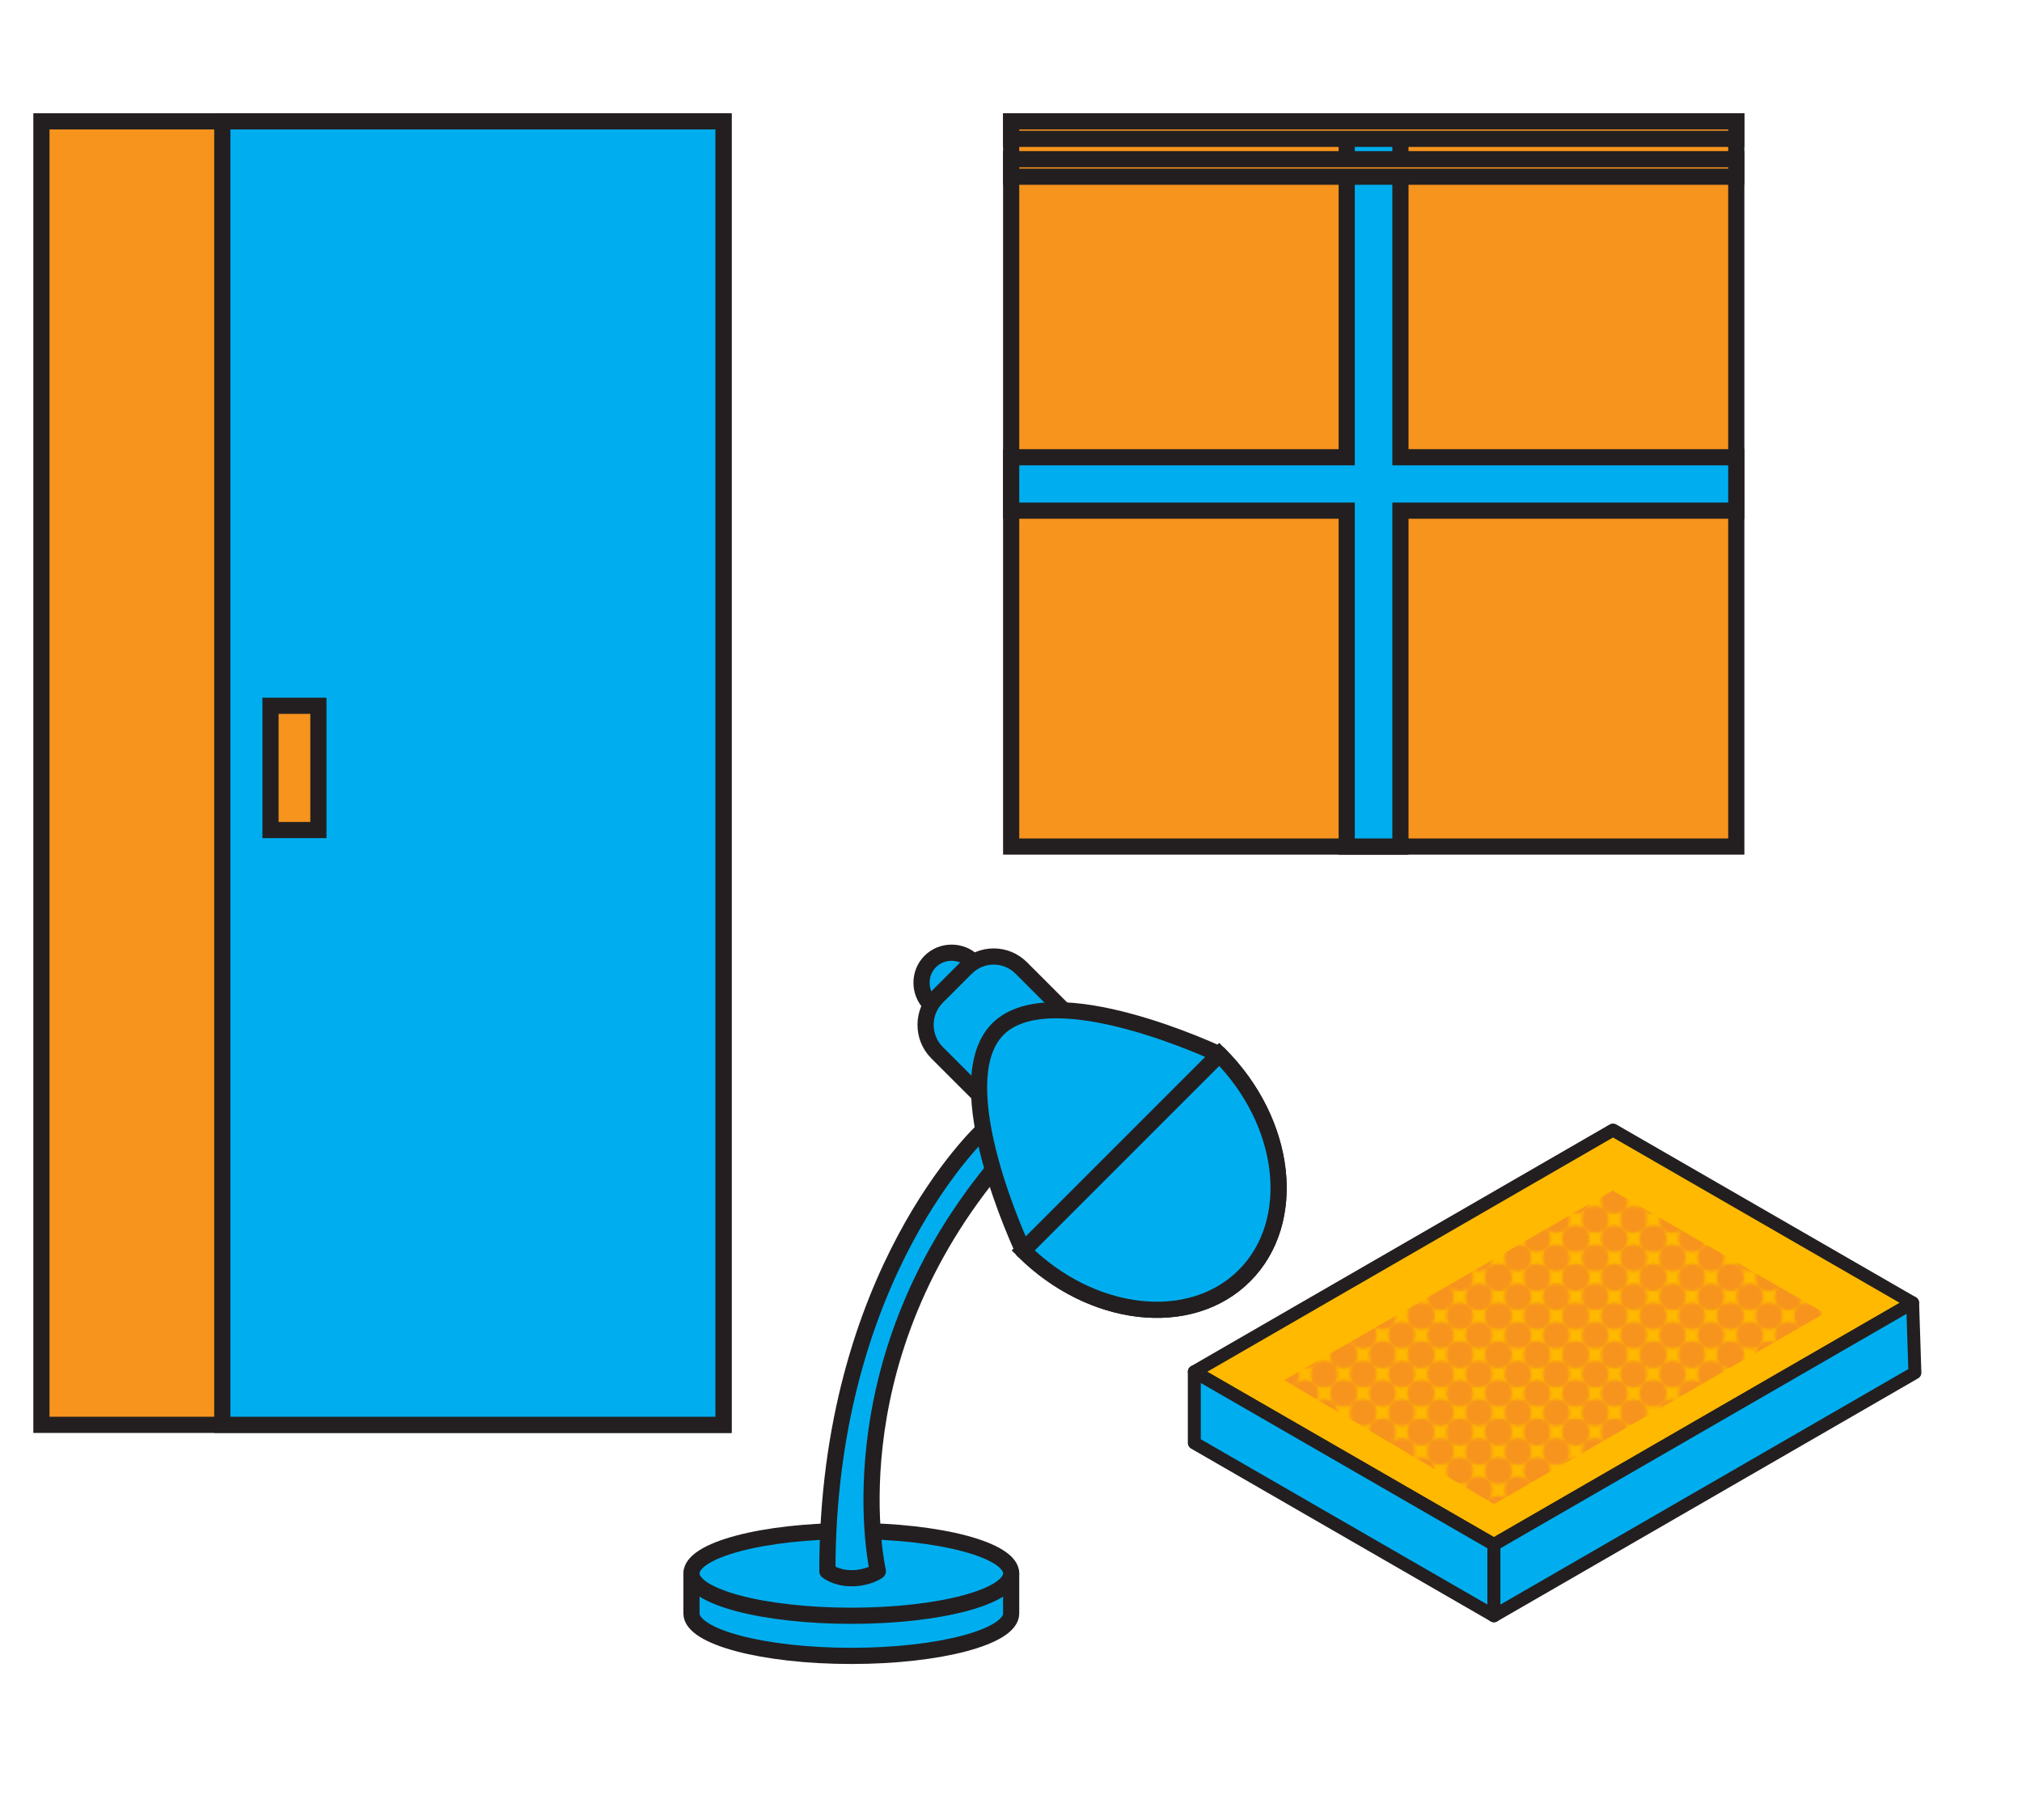<?xml version="1.0" encoding="utf-8"?>
<!-- Generator: Adobe Illustrator 20.1.0, SVG Export Plug-In . SVG Version: 6.00 Build 0)  -->
<svg version="1.1" xmlns="http://www.w3.org/2000/svg" xmlns:xlink="http://www.w3.org/1999/xlink" x="0px" y="0px" width="624.9px"
	 height="562.5px" viewBox="0 0 624.9 562.5" enable-background="new 0 0 624.9 562.5" xml:space="preserve">
<pattern  x="-4653.2" y="-3883.1" width="28.8" height="28.8" patternUnits="userSpaceOnUse" id="_x31_0_dpi_70_x25_" viewBox="5 -33.8 28.8 28.8" overflow="visible">
	<g>
		<rect x="5" y="-33.8" fill="none" width="28.8" height="28.8"/>
		<g>
			<circle fill="#F7941D" cx="33.8" cy="-5" r="5"/>
			<circle fill="#F7941D" cx="19.4" cy="-5" r="5"/>
			<circle fill="#F7941D" cx="33.8" cy="-19.4" r="5"/>
			<circle fill="#F7941D" cx="19.4" cy="-19.4" r="5"/>
			<circle fill="#F7941D" cx="12.2" cy="-12.2" r="5"/>
			<circle fill="#F7941D" cx="26.6" cy="-12.2" r="5"/>
			<circle fill="#F7941D" cx="12.2" cy="-26.6" r="5"/>
			<circle fill="#F7941D" cx="26.6" cy="-26.6" r="5"/>
		</g>
		<g>
			<circle fill="#F7941D" cx="5" cy="-5" r="5"/>
			<circle fill="#F7941D" cx="5" cy="-19.4" r="5"/>
		</g>
		<g>
			<circle fill="#F7941D" cx="33.8" cy="-33.8" r="5"/>
			<circle fill="#F7941D" cx="19.4" cy="-33.8" r="5"/>
		</g>
		<g>
			<circle fill="#F7941D" cx="5" cy="-33.8" r="5"/>
		</g>
	</g>
</pattern>
<g id="Layer_1">
	<rect x="312.5" y="37.5" fill="#F7941D" stroke="#231F20" stroke-width="5" stroke-miterlimit="10" width="224.1" height="224.1"/>
	<polygon fill="#00AEEF" stroke="#231F20" stroke-width="5" stroke-miterlimit="10" points="432.8,141.3 432.8,37.5 416.2,37.5 
		416.2,141.3 312.5,141.3 312.5,157.8 416.2,157.8 416.2,261.6 432.8,261.6 432.8,157.8 536.6,157.8 536.6,141.3 	"/>
	<rect x="312.5" y="37.5" fill="#F7941D" stroke="#231F20" stroke-width="5" stroke-miterlimit="10" width="224.1" height="5.4"/>
	<rect x="312.5" y="49.2" fill="#F7941D" stroke="#231F20" stroke-width="5" stroke-miterlimit="10" width="224.1" height="5.4"/>
	<rect x="12.8" y="37.5" fill="#F7941D" stroke="#231F20" stroke-width="5" stroke-miterlimit="10" width="210.8" height="402.8"/>
	<rect x="68.7" y="37.5" fill="#00AEEF" stroke="#231F20" stroke-width="5" stroke-miterlimit="10" width="154.9" height="402.8"/>
	
		<polygon fill="#FFB900" stroke="#231F20" stroke-width="4" stroke-linecap="round" stroke-linejoin="round" stroke-miterlimit="10" points="
		498.5,349.2 591.1,402.6 461.7,477.3 369.1,423.9 	"/>
	<pattern  id="SVGID_1_" xlink:href="#_x31_0_dpi_70_x25_" patternTransform="matrix(0.824 0 0 0.824 -27.794 -300.566)">
	</pattern>
	<polygon fill="url(#SVGID_1_)" points="498.4,367.9 563.9,405.8 461.7,464.8 396.9,426.5 	"/>
	
		<polygon fill="#00AEEF" stroke="#231F20" stroke-width="4" stroke-linecap="round" stroke-linejoin="round" stroke-miterlimit="10" points="
		369.1,445.9 369.1,423.9 461.7,477.3 461.7,499.3 	"/>
	
		<polygon fill="#00AEEF" stroke="#231F20" stroke-width="4" stroke-linecap="round" stroke-linejoin="round" stroke-miterlimit="10" points="
		591.8,424.2 591.1,402.6 461.7,477.3 461.7,499.3 	"/>
	<rect x="83.6" y="218.1" fill="#F7941D" stroke="#231F20" stroke-width="5" stroke-miterlimit="10" width="14.8" height="38.4"/>
	<path fill="#00AEEF" stroke="#231F20" stroke-miterlimit="10" d="M287.5,297.1L287.5,297.1c3.6-3.6,9.6-3.6,13.2,0v0
		c3.6,3.6,3.6,9.6,0,13.2l0,0c-3.6,3.6-9.6,3.6-13.2,0h0C283.9,306.6,283.9,300.7,287.5,297.1z"/>
	
		<path fill="#00AEEF" stroke="#231F20" stroke-width="5" stroke-linecap="round" stroke-linejoin="round" stroke-miterlimit="10" d="
		M312.5,498.6c0,7.2-22.1,13.1-49.4,13.1s-49.4-5.9-49.4-13.1v-12.4h98.8V498.6z"/>
	<path fill="#00AEEF" stroke="#231F20" stroke-miterlimit="10" d="M289.5,308.2l9.1-9.1c4.7-4.7,12.3-4.7,17,0l18.7,18.7
		c4.7,4.7,4.7,12.3,0,17l-9.1,9.1c-4.7,4.7-12.3,4.7-17,0l-18.7-18.7C284.9,320.5,284.9,312.9,289.5,308.2z"/>
	
		<ellipse fill="#00AEEF" stroke="#231F20" stroke-width="5" stroke-linecap="round" stroke-linejoin="round" stroke-miterlimit="10" cx="263.1" cy="486.2" rx="49.4" ry="13.1"/>
	<path fill="#FFB900" stroke="#231F20" stroke-width="5" stroke-miterlimit="10" d="M384.6,394.2c16.7-16.7,13.2-47.4-7.8-68.4
		l-60.6,60.6C337.3,407.4,367.9,410.9,384.6,394.2z"/>
	<path fill="#00AEEF" stroke="#231F20" stroke-miterlimit="10" d="M376.8,325.8c0,0-51.7-24.5-68.4-7.8
		c-16.7,16.7,7.8,68.4,7.8,68.4L376.8,325.8z"/>
	<path fill="#00AEEF" stroke="#231F20" stroke-width="5" stroke-miterlimit="10" d="M287.5,297.1L287.5,297.1
		c3.6-3.6,9.6-3.6,13.2,0v0c3.6,3.6,3.6,9.6,0,13.2l0,0c-3.6,3.6-9.6,3.6-13.2,0h0C283.9,306.6,283.9,300.7,287.5,297.1z"/>
	
		<path fill="#00AEEF" stroke="#231F20" stroke-width="5" stroke-linecap="round" stroke-linejoin="round" stroke-miterlimit="10" d="
		M303.9,349.2c0,0-48.2,44.1-48.2,136.3c0,0,2.7,2.2,7.4,2.2c5.2,0,8.2-2.2,8.2-2.2s-14.5-62.7,35.6-124S303.9,349.2,303.9,349.2z"
		/>
	<path fill="#00AEEF" stroke="#231F20" stroke-width="5" stroke-miterlimit="10" d="M289.5,308.2l9.1-9.1c4.7-4.7,12.3-4.7,17,0
		l18.7,18.7c4.7,4.7,4.7,12.3,0,17l-9.1,9.1c-4.7,4.7-12.3,4.7-17,0l-18.7-18.7C284.9,320.5,284.9,312.9,289.5,308.2z"/>
	
		<path fill="#00AEEF" stroke="#231F20" stroke-width="5" stroke-linecap="round" stroke-linejoin="round" stroke-miterlimit="10" d="
		M384.6,394.2c16.7-16.7,13.2-47.4-7.8-68.4l-60.6,60.6C337.3,407.4,367.9,410.9,384.6,394.2z"/>
	
		<path fill="#00AEEF" stroke="#231F20" stroke-width="5" stroke-linecap="round" stroke-linejoin="round" stroke-miterlimit="10" d="
		M376.8,325.8c0,0-51.7-24.5-68.4-7.8c-16.7,16.7,7.8,68.4,7.8,68.4L376.8,325.8z"/>
</g>
<g id="Layer_3" display="none">
</g>
<g id="svg_demo">
</g>
</svg>

